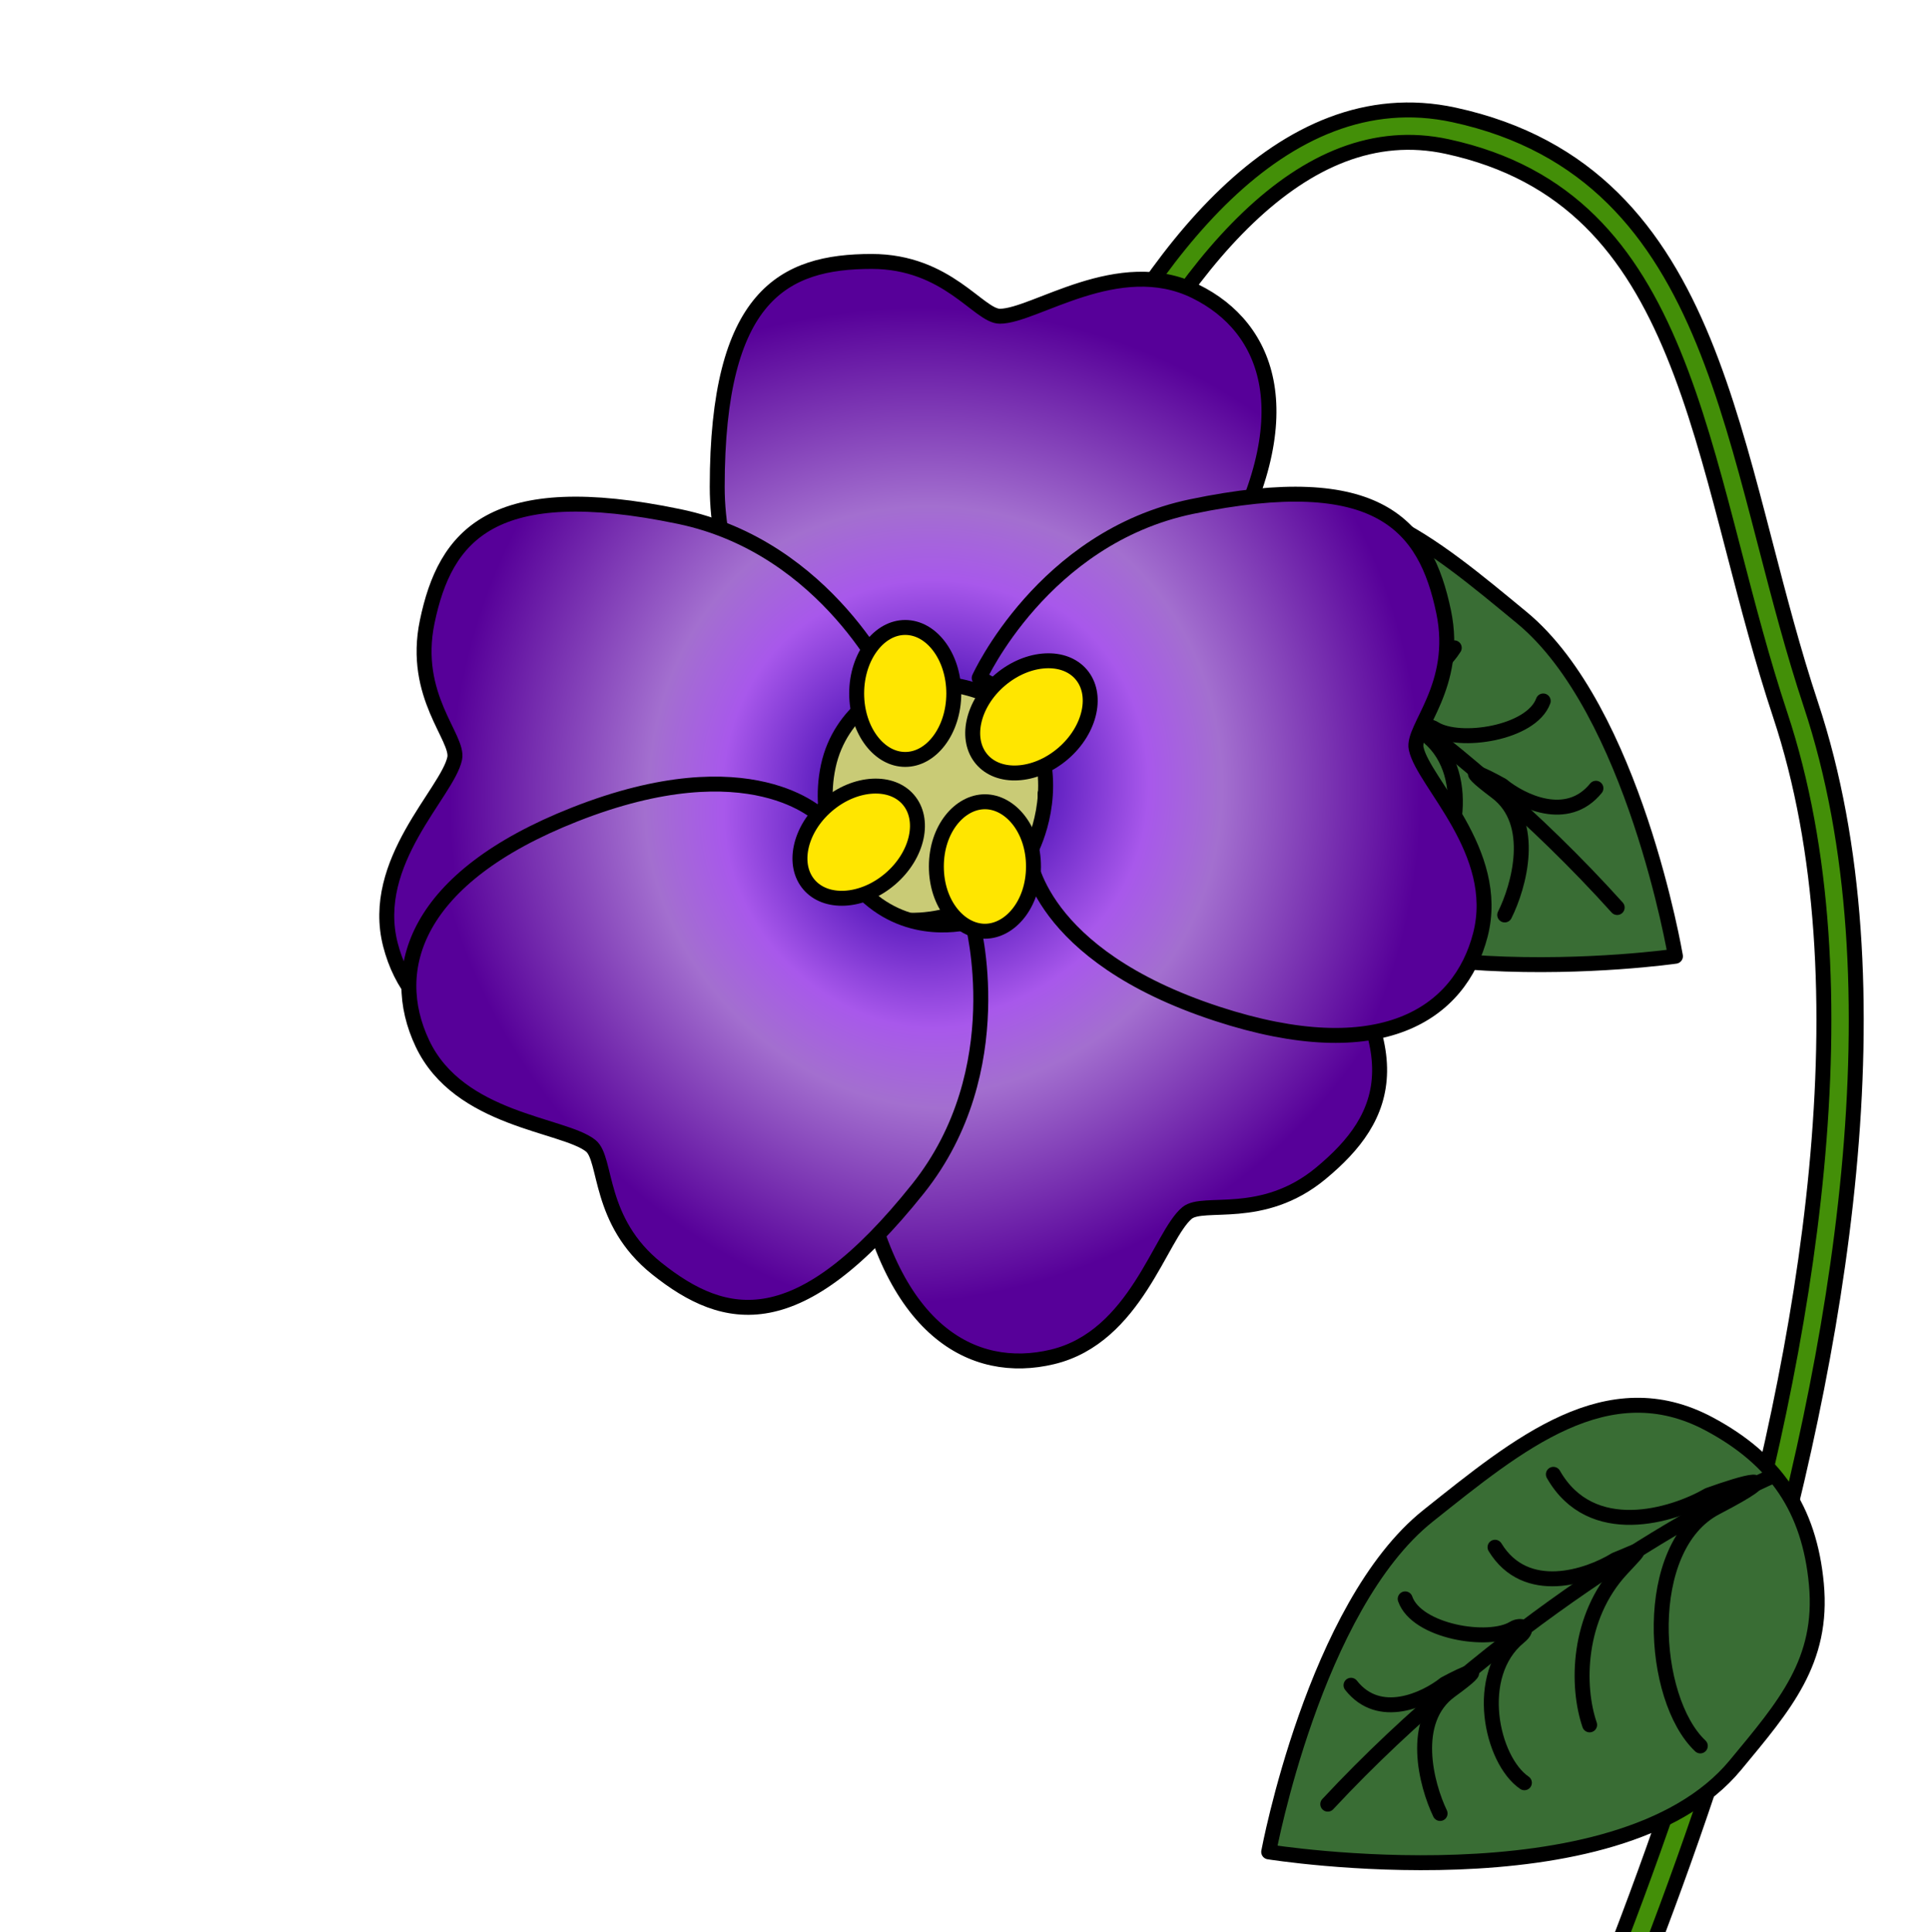 <svg width="775" height="776" viewBox="0 0 775 776" fill="none" xmlns="http://www.w3.org/2000/svg">
<g clip-path="url(#clip0_694_112)">
<path d="M485.996 346.073C466.548 321.766 451.281 303.703 454.694 272.768C458.004 242.772 471.897 223.08 498.731 209.278C539.982 188.061 575.245 218.499 611.047 248.013C656.066 285.123 672.783 384.046 672.783 384.046C672.783 384.046 532.503 404.199 485.996 346.073Z" fill="#396D34" stroke="black" stroke-width="6" stroke-linecap="round" stroke-linejoin="round"/>
<path d="M472.681 229.602C504.008 243.946 583.207 291.003 649.386 364.478" stroke="black" stroke-width="6" stroke-linecap="round" stroke-linejoin="round"/>
<path d="M604.225 367.466C609.917 356.122 617.221 330.361 600.89 318.076C584.56 305.791 595.596 311.178 603.155 315.408C610.887 321.751 629.252 330.866 640.853 316.578" stroke="black" stroke-width="6" stroke-linecap="round" stroke-linejoin="round"/>
<path d="M570.583 354.563C584 345.708 592.07 311.652 573.687 296.057C568.722 291.846 573.391 290.981 575.956 292.608C585.92 298.926 614.933 294.576 619.687 281.522" stroke="black" stroke-width="6" stroke-linecap="round" stroke-linejoin="round"/>
<path d="M544.78 330.876C550.35 315.49 550.612 287.768 533.028 268.151C523.965 258.039 525.205 260.122 535.523 264.391C546.384 271.341 571.276 280.227 583.963 260.178" stroke="black" stroke-width="6" stroke-linecap="round" stroke-linejoin="round"/>
<path d="M500.203 338.584C520.527 320.045 525.466 259.012 495.548 242.772C465.63 226.531 485.134 232.704 498.626 237.82C512.921 246.377 545.414 256.896 561.028 230.511" stroke="black" stroke-width="6" stroke-linecap="round" stroke-linejoin="round"/>
<path fill-rule="evenodd" clip-rule="evenodd" d="M386.304 322.083C386.304 322.083 386.304 322.083 385.097 321.78L386.304 322.083C385.429 325.564 381.898 327.679 378.416 326.804C374.934 325.93 372.821 322.398 373.695 318.916L380 320.5C373.695 318.916 373.696 318.914 373.697 318.91L373.712 318.852L373.755 318.681C373.793 318.531 373.849 318.312 373.924 318.025C374.072 317.451 374.292 316.607 374.584 315.511C375.168 313.32 376.039 310.121 377.19 306.068C379.492 297.962 382.921 286.431 387.437 272.686C396.461 245.222 409.862 208.81 427.341 173.21C444.775 137.699 466.485 102.537 492.291 77.941C518.162 53.283 548.942 38.572 583.877 46.148C638.323 57.955 665.966 93.091 684.006 137.07C692.964 158.91 699.647 183.122 706.121 207.862C707.049 211.406 707.972 214.962 708.897 218.525C714.463 239.959 720.101 261.668 727.168 282.952C764.581 395.622 738.254 544.335 703.288 663.793C685.743 723.73 665.9 776.702 650.445 814.687C642.716 833.684 636.08 848.944 631.372 859.464C629.017 864.725 627.144 868.801 625.857 871.568C625.214 872.952 624.716 874.008 624.379 874.722C624.21 875.079 624.081 875.35 623.993 875.533L623.893 875.742L623.867 875.797L623.86 875.812C623.858 875.816 623.857 875.818 618 873C612.142 870.182 612.143 870.18 612.143 870.18L612.148 870.17L612.17 870.124L612.261 869.934C612.314 869.823 612.384 869.676 612.471 869.493L612.628 869.16C612.954 868.472 613.439 867.442 614.07 866.086C615.332 863.373 617.178 859.354 619.506 854.154C624.161 843.753 630.737 828.631 638.404 809.788C653.741 772.093 673.422 719.548 690.811 660.141C725.711 540.911 750.884 395.624 714.831 287.048C707.616 265.32 701.858 243.143 696.298 221.73C695.376 218.181 694.461 214.654 693.544 211.153C687.066 186.395 680.571 162.951 671.978 142.003C654.916 100.408 629.961 69.444 581.122 58.852C551.958 52.528 525.376 64.366 501.26 87.352C477.079 110.399 456.176 143.975 439.01 178.939C421.888 213.814 408.701 249.615 399.788 276.744C395.335 290.297 391.957 301.658 389.695 309.62C388.565 313.601 387.713 316.731 387.146 318.858C386.863 319.922 386.65 320.736 386.51 321.279C386.439 321.551 386.387 321.756 386.353 321.891L386.315 322.04L386.304 322.083ZM615.181 878.857C611.946 877.301 610.586 873.417 612.142 870.182L618 873L623.857 875.818C622.3 879.053 618.416 880.414 615.181 878.857Z" fill="#438F08"/>
<path d="M386.304 322.083C386.304 322.083 386.304 322.083 385.097 321.78L386.304 322.083ZM386.304 322.083C385.429 325.564 381.898 327.679 378.416 326.804C374.934 325.93 372.821 322.398 373.695 318.916L380 320.5C373.695 318.916 373.696 318.914 373.697 318.91L373.712 318.852L373.755 318.681C373.793 318.531 373.849 318.312 373.924 318.025C374.072 317.451 374.292 316.607 374.584 315.511C375.168 313.32 376.039 310.121 377.19 306.068C379.492 297.962 382.921 286.431 387.437 272.686C396.461 245.222 409.862 208.81 427.341 173.21C444.775 137.699 466.485 102.537 492.291 77.941C518.162 53.283 548.942 38.572 583.877 46.148C638.323 57.955 665.966 93.091 684.006 137.07C692.964 158.91 699.647 183.122 706.121 207.862C707.049 211.406 707.972 214.962 708.897 218.525C714.463 239.959 720.101 261.668 727.168 282.952C764.581 395.622 738.254 544.335 703.288 663.793C685.743 723.73 665.9 776.702 650.445 814.687C642.716 833.684 636.08 848.944 631.372 859.464C629.017 864.725 627.144 868.801 625.857 871.568C625.214 872.952 624.716 874.008 624.379 874.722C624.21 875.079 624.081 875.35 623.993 875.533L623.893 875.742L623.867 875.797L623.86 875.812C623.858 875.816 623.857 875.818 618 873M386.304 322.083L386.315 322.04L386.353 321.891C386.387 321.756 386.439 321.551 386.51 321.279C386.65 320.736 386.863 319.922 387.146 318.858C387.713 316.731 388.565 313.601 389.695 309.62C391.957 301.658 395.335 290.297 399.788 276.744C408.701 249.615 421.888 213.814 439.01 178.939C456.176 143.975 477.079 110.399 501.26 87.352C525.376 64.366 551.958 52.528 581.122 58.852C629.961 69.444 654.916 100.408 671.978 142.003C680.571 162.951 687.066 186.395 693.544 211.153C694.461 214.654 695.376 218.181 696.298 221.73C701.858 243.143 707.616 265.32 714.831 287.048C750.884 395.624 725.711 540.911 690.811 660.141C673.422 719.548 653.741 772.093 638.404 809.788C630.737 828.631 624.161 843.753 619.506 854.154C617.178 859.354 615.332 863.373 614.07 866.086C613.439 867.442 612.954 868.472 612.628 869.16L612.471 869.493C612.384 869.676 612.314 869.823 612.261 869.934L612.17 870.124L612.148 870.17L612.143 870.18C612.143 870.18 612.142 870.182 618 873M618 873L612.142 870.182C610.586 873.417 611.946 877.301 615.181 878.857C618.416 880.414 622.3 879.053 623.857 875.818L618 873Z" stroke="black" stroke-width="6" stroke-linecap="round" stroke-linejoin="round"/>
<circle cx="380" cy="317" r="60" fill="#C9CB76"/>
<path d="M288 195.5C288 256.5 337.996 293 337.996 293C337.996 293 350.409 274.619 373.996 274.5C396.425 274.388 411.498 288 411.498 288C411.498 288 451.428 293.212 489.5 227C524 167 509.5 131.5 480 117C449.104 101.814 415.5 127 401.498 127C393 127 380.5 105 350 105C314.706 105 288 118.5 288 195.5Z" fill="url(#paint0_radial_694_112)" stroke="black" stroke-width="6" stroke-linecap="round" stroke-linejoin="round"/>
<path d="M520.362 361.995C481.438 315.027 419.653 318.826 419.653 318.826C419.653 318.826 421.825 340.899 403.739 356.042C386.542 370.44 366.25 369.577 366.25 369.577C366.25 369.577 332.18 391.043 345.115 466.317C356.837 534.529 390.654 552.61 422.62 544.951C456.099 536.929 465.902 496.094 476.683 487.159C483.226 481.737 506.888 490.7 530.372 471.238C557.547 448.717 569.495 421.281 520.362 361.995Z" fill="url(#paint1_radial_694_112)" stroke="black" stroke-width="6" stroke-linecap="round" stroke-linejoin="round"/>
<path d="M478.45 203.461C418.733 215.904 393.199 272.295 393.199 272.295C393.199 272.295 413.726 280.696 418.653 303.764C423.339 325.698 413.087 343.231 413.087 343.231C413.087 343.231 416.13 383.385 488.716 407.15C554.492 428.685 586.288 407.248 594.465 375.411C603.03 342.067 571.518 314.307 568.662 300.599C566.929 292.28 585.916 275.555 579.694 245.697C572.495 211.144 553.831 187.754 478.45 203.461Z" fill="url(#paint2_radial_694_112)" stroke="black" stroke-width="6" stroke-linecap="round" stroke-linejoin="round"/>
<path d="M272.794 207.461C332.511 219.904 358.045 276.295 358.045 276.295C358.045 276.295 337.519 284.696 332.591 307.764C327.905 329.698 338.157 347.231 338.157 347.231C338.157 347.231 335.114 387.385 262.528 411.15C196.752 432.685 164.956 411.248 156.779 379.411C148.215 346.067 179.726 318.307 182.582 304.599C184.316 296.28 165.328 279.555 171.55 249.697C178.75 215.144 197.413 191.754 272.794 207.461Z" fill="url(#paint3_radial_694_112)" stroke="black" stroke-width="6" stroke-linecap="round" stroke-linejoin="round"/>
<path d="M368.644 477.391C406.684 429.704 390.362 369.993 390.362 369.993C390.362 369.993 369.196 376.622 350.682 362.005C333.079 348.107 329.785 328.066 329.785 328.066C329.785 328.066 301.819 299.091 230.767 327.109C166.381 352.499 155.578 389.293 169.597 419.025C184.279 450.163 226.256 451.43 237.202 460.162C243.844 465.461 239.897 490.454 263.74 509.474C291.331 531.484 320.627 537.585 368.644 477.391Z" fill="url(#paint4_radial_694_112)" stroke="black" stroke-width="6" stroke-linecap="round" stroke-linejoin="round"/>
<path d="M383 278.5C383 286.048 380.663 292.77 377.025 297.54C373.388 302.308 368.579 305 363.5 305C358.421 305 353.612 302.308 349.975 297.54C346.337 292.77 344 286.048 344 278.5C344 270.952 346.337 264.23 349.975 259.46C353.612 254.692 358.421 252 363.5 252C368.579 252 373.388 254.692 377.025 259.46C380.663 264.23 383 270.952 383 278.5Z" fill="#FFE600" stroke="black" stroke-width="6"/>
<path d="M376 348C376 332.888 385.394 322 395.5 322C405.606 322 415 332.888 415 348C415 363.112 405.606 374 395.5 374C385.394 374 376 363.112 376 348Z" fill="#FFE600" stroke="black" stroke-width="6"/>
<path d="M426.809 302.7C421.124 307.552 414.551 310.102 408.604 310.411C402.661 310.72 397.516 308.807 394.224 304.949C390.932 301.092 389.85 295.711 391.089 289.89C392.328 284.065 395.879 277.974 401.563 273.122C407.247 268.271 413.821 265.721 419.768 265.412C425.711 265.103 430.856 267.016 434.148 270.873C437.44 274.731 438.522 280.112 437.283 285.933C436.043 291.758 432.493 297.849 426.809 302.7Z" fill="#FFE600" stroke="black" stroke-width="6"/>
<path d="M332.191 323.45C337.876 318.599 344.449 316.049 350.396 315.739C356.339 315.43 361.484 317.344 364.776 321.201C368.068 325.058 369.15 330.44 367.911 336.261C366.672 342.085 363.121 348.177 357.437 353.028C351.753 357.88 345.179 360.43 339.232 360.739C333.289 361.048 328.144 359.134 324.852 355.277C321.56 351.42 320.478 346.038 321.717 340.218C322.957 334.393 326.507 328.302 332.191 323.45Z" fill="#FFE600" stroke="black" stroke-width="6"/>
<path d="M696.845 708.925C716.698 684.948 732.266 667.144 729.373 636.156C726.567 606.109 713.007 586.186 686.408 571.935C645.519 550.029 609.75 579.871 573.457 608.78C527.822 645.129 509.447 743.757 509.447 743.757C509.447 743.757 649.368 766.262 696.845 708.925Z" fill="#396D34" stroke="black" stroke-width="6" stroke-linecap="round" stroke-linejoin="round"/>
<path d="M712.112 592.694C680.549 606.51 600.571 652.231 533.168 724.585" stroke="black" stroke-width="6" stroke-linecap="round" stroke-linejoin="round"/>
<path d="M578.273 728.331C572.772 716.892 565.902 691.013 582.436 679.004C598.971 666.995 587.846 672.196 580.217 676.297C572.379 682.51 553.864 691.315 542.505 676.835" stroke="black" stroke-width="6" stroke-linecap="round" stroke-linejoin="round"/>
<path d="M612.127 715.994C598.861 706.915 591.364 672.728 610.006 657.445C615.041 653.317 610.388 652.374 607.795 653.958C597.727 660.107 568.791 655.271 564.257 642.139" stroke="black" stroke-width="6" stroke-linecap="round" stroke-linejoin="round"/>
<path d="M638.324 692.744C633.014 677.266 633.217 649.544 651.127 630.224C660.359 620.266 659.084 622.328 648.696 626.423C637.721 633.19 612.683 641.657 600.334 621.397" stroke="black" stroke-width="6" stroke-linecap="round" stroke-linejoin="round"/>
<path d="M682.766 701.199C662.756 682.321 658.842 621.214 689.028 605.478C719.214 589.742 699.61 595.586 686.034 600.475C671.597 608.791 638.932 618.763 623.763 592.12" stroke="black" stroke-width="6" stroke-linecap="round" stroke-linejoin="round"/>
</g>
<defs>
<radialGradient id="paint0_radial_694_112" cx="0" cy="0" r="1" gradientUnits="userSpaceOnUse" gradientTransform="translate(378.111 300.03) rotate(-81.491) scale(175.785 207.172)">
<stop stop-color="#1B00C1"/>
<stop offset="0.115" stop-color="#5315B9"/>
<stop offset="0.38" stop-color="#A858EB"/>
<stop offset="0.547" stop-color="#A36FCF"/>
<stop offset="1" stop-color="#570099"/>
</radialGradient>
<radialGradient id="paint1_radial_694_112" cx="0" cy="0" r="1" gradientUnits="userSpaceOnUse" gradientTransform="translate(384.281 339.011) rotate(58.859) scale(175.785 207.172)">
<stop stop-color="#1B00C1"/>
<stop offset="0.115" stop-color="#5315B9"/>
<stop offset="0.38" stop-color="#A858EB"/>
<stop offset="0.547" stop-color="#A36FCF"/>
<stop offset="1" stop-color="#570099"/>
</radialGradient>
<radialGradient id="paint2_radial_694_112" cx="0" cy="0" r="1" gradientUnits="userSpaceOnUse" gradientTransform="translate(394.5 313) rotate(-3.261) scale(175.785 207.172)">
<stop stop-color="#1B00C1"/>
<stop offset="0.115" stop-color="#5315B9"/>
<stop offset="0.38" stop-color="#A858EB"/>
<stop offset="0.547" stop-color="#A36FCF"/>
<stop offset="1" stop-color="#570099"/>
</radialGradient>
<radialGradient id="paint3_radial_694_112" cx="0" cy="0" r="1" gradientUnits="userSpaceOnUse" gradientTransform="translate(356.744 317) rotate(-176.739) scale(175.785 207.172)">
<stop stop-color="#1B00C1"/>
<stop offset="0.115" stop-color="#5315B9"/>
<stop offset="0.38" stop-color="#A858EB"/>
<stop offset="0.547" stop-color="#A36FCF"/>
<stop offset="1" stop-color="#570099"/>
</radialGradient>
<radialGradient id="paint4_radial_694_112" cx="0" cy="0" r="1" gradientUnits="userSpaceOnUse" gradientTransform="translate(363.386 339.482) rotate(137.089) scale(175.785 207.172)">
<stop stop-color="#1B00C1"/>
<stop offset="0.115" stop-color="#5315B9"/>
<stop offset="0.38" stop-color="#A858EB"/>
<stop offset="0.547" stop-color="#A36FCF"/>
<stop offset="1" stop-color="#570099"/>
</radialGradient>
<clipPath id="clip0_694_112">
<rect width="775" height="776" fill="white"/>
</clipPath>
</defs>
</svg>
